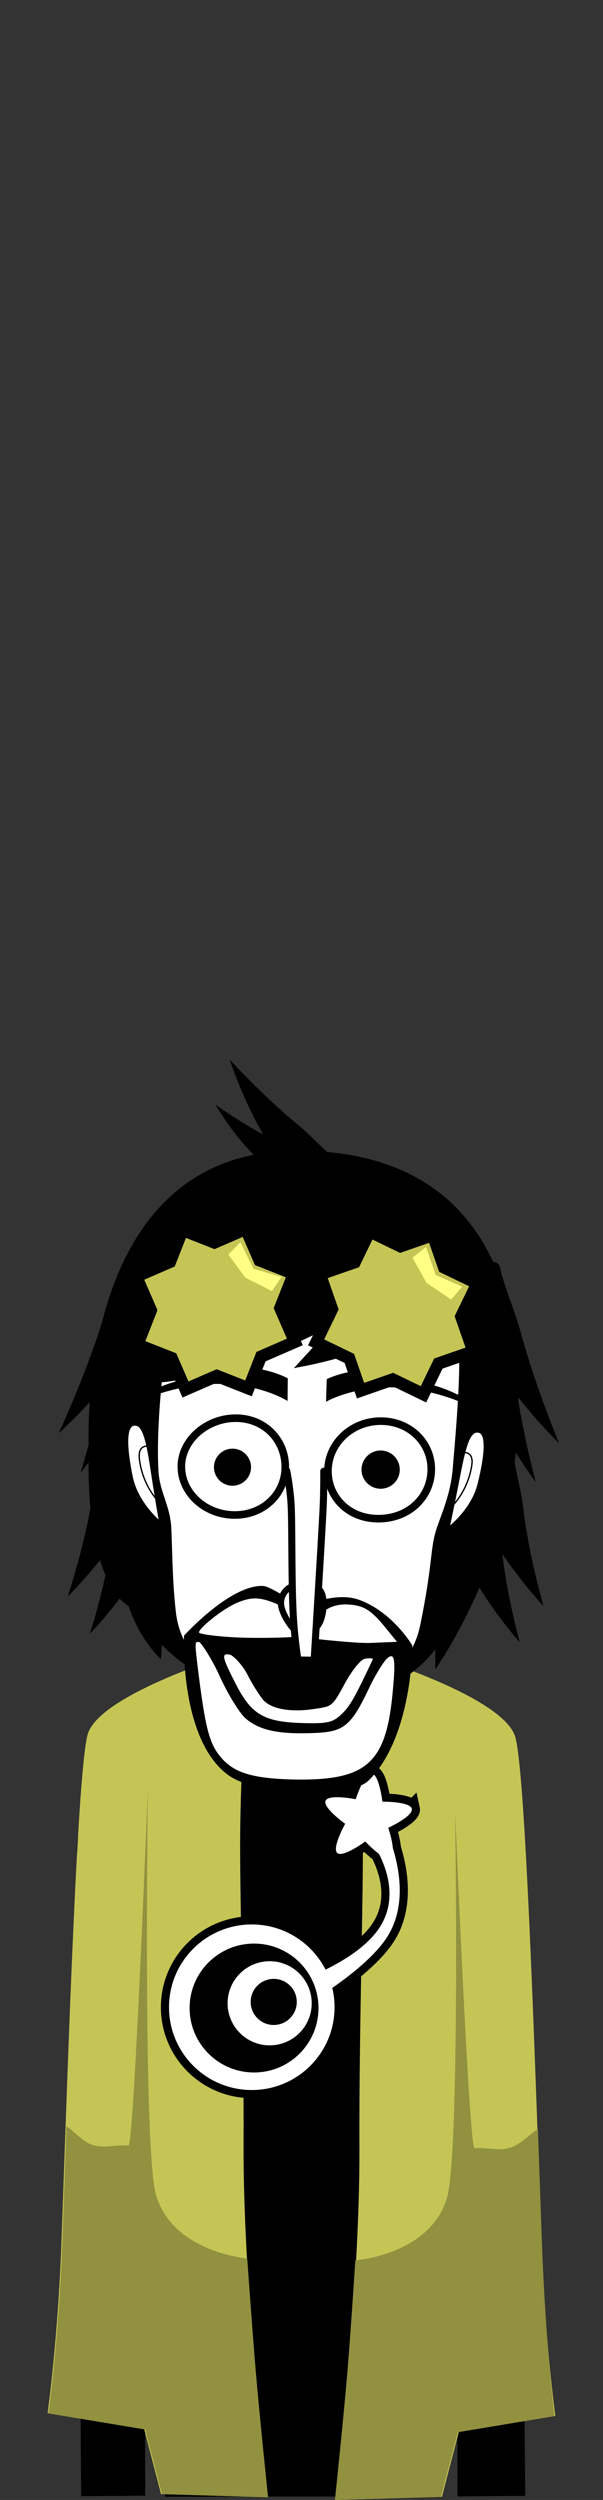 <svg viewBox="0,0,111.226,461.003" height="461.003" width="111.226" xmlns:xlink="http://www.w3.org/1999/xlink" xmlns="http://www.w3.org/2000/svg" version="1.1"><rect x="0" y="0" width="111.226" height="461.003" fill="#333333" stroke="none"/><g transform="translate(-264.387,147.844)"><g stroke-miterlimit="10"><g stroke-linecap="butt"><path stroke-width="2" stroke="none" fill="#000000" fill-opacity="0.01" d="M264.387,308.013v-256.027h111.226v256.027z"></path><path stroke-width="2" stroke="#000000" fill="#000000" d="M280.349,311.46c0,0 -0.635,-94.384 -0.793,-118.012c-0.055,-8.153 8.187,-36.761 40.202,-36.921c31.602,-0.158 39.857,29.487 39.849,36.897c-0.077,46.243 0.654,117.986 0.654,117.986l-10.497,0.096l-0.159,-114.843c0,0 0.075,-3.099 -2.816,-3.154c-3.434,-0.065 -2.945,3.116 -2.945,3.116l0.205,114.87l-48.214,0.072l-0.305,-115.233c0,0 0.279,-2.919 -2.886,-2.934c-3.111,-0.015 -2.816,2.909 -2.816,2.909l0.353,115.067z"></path><path stroke-width="0" stroke="none" fill="#c5c556" d="M273.167,297.159c0,0 1.906,-13.508 2.558,-31.675c1.271,-35.431 2.98,-88.583 4.942,-93.825c2.902,-7.749 29.5,-15.5 29.5,-15.5c0,0 -1.265,18.692 -1.465,32.791c-0.17,11.969 0.702,36.38 0.614,58.992c-0.1,25.777 4.351,64.716 4.351,64.716l-19.575,-0.577l-3.102,-11.952z"></path><path stroke-width="0" stroke="none" fill="#91913f" d="M273.333,297.159c0,0 1.906,-13.508 2.558,-31.675c0.237,-6.603 0.489,-13.822 0.755,-21.232c1.323,0.823 2.989,2.86 4.752,3.427c2.236,0.72 4.63,-0.112 6.684,0.141c1.011,0.124 3.585,-65.978 3.585,-65.978c0,0 -0.952,66.783 1.509,75.112c3.117,10.547 16.813,11.678 16.813,11.678c0,0 0.917,12.862 1.552,20.486c0.647,7.771 2.292,23.541 2.292,23.541l-19.575,-0.577l-3.102,-11.952z"></path><g stroke-width="0" stroke="none"><path fill="#c5c556" d="M349.011,300.629l-3.102,11.952l-19.575,0.577c0,0 4.451,-38.939 4.351,-64.716c-0.088,-22.612 0.784,-47.024 0.614,-58.992c-0.2,-14.099 -1.465,-32.791 -1.465,-32.791c0,0 26.598,7.751 29.5,15.5c1.963,5.242 3.671,58.395 4.942,93.825c0.652,18.167 2.558,31.675 2.558,31.675z"></path><path fill="#91913f" d="M348.844,300.629l-3.102,11.952l-19.575,0.577c0,0 1.646,-15.769 2.292,-23.541c0.634,-7.623 1.469,-20.653 1.469,-20.653c0,0 13.78,-0.964 16.896,-11.511c2.461,-8.329 1.509,-71.362 1.509,-71.362c0,0 2.574,62.353 3.585,62.228c2.054,-0.253 4.448,0.579 6.684,-0.141c1.763,-0.568 3.678,-2.604 5.002,-3.427c0.266,7.409 0.518,14.628 0.755,21.232c0.652,18.167 2.308,31.675 2.308,31.675z"></path></g><g stroke-width="3" stroke="#000000" fill="#ffffff"><path d="M313.475,219.481c0,0 15.648,-3.997 20.842,-11.759c5.194,-7.762 -1.836,-16.644 -1.836,-16.644l2.842,-2.049c0,0 5.764,11.335 0.746,19.875c-3.932,6.692 -16.251,13.528 -16.251,13.528z"></path><path d="M340.344,185.701c0.305,1.362 -4.339,3.507 -4.339,3.507c0,0 1.629,4.849 0.43,5.559c-1.199,0.711 -4.673,-3.041 -4.673,-3.041c0,0 -4.11,3.044 -5.156,2.126c-1.047,-0.921 1.448,-5.383 1.448,-5.383c0,0 -4.168,-2.966 -3.614,-4.248c0.551,-1.28 5.568,-0.284 5.568,-0.284c0,0 1.534,-4.882 2.922,-4.752c1.391,0.127 1.995,5.205 1.995,5.205c0,0 5.114,-0.047 5.419,1.311z"></path><path d="M295.562,222.298c0,-8.432 6.835,-15.267 15.267,-15.267c8.432,0 15.267,6.835 15.267,15.267c0,8.432 -6.835,15.267 -15.267,15.267c-8.432,0 -15.267,-6.835 -15.267,-15.267z"></path></g><g><path stroke-width="0" stroke="none" fill="#ffffff" d="M313.475,219.481c0,0 15.648,-3.997 20.842,-11.759c5.194,-7.762 -1.836,-16.644 -1.836,-16.644l2.842,-2.049c0,0 5.764,11.335 0.746,19.875c-3.932,6.692 -16.251,13.528 -16.251,13.528z"></path><path stroke-width="2.576" stroke="none" fill="#ffffff" d="M340.344,185.701c0.305,1.362 -4.339,3.507 -4.339,3.507c0,0 1.629,4.849 0.43,5.559c-1.199,0.711 -4.673,-3.041 -4.673,-3.041c0,0 -4.11,3.044 -5.156,2.126c-1.047,-0.921 1.448,-5.383 1.448,-5.383c0,0 -4.168,-2.966 -3.614,-4.248c0.551,-1.28 5.568,-0.284 5.568,-0.284c0,0 1.534,-4.882 2.922,-4.752c1.391,0.127 1.995,5.205 1.995,5.205c0,0 5.114,-0.047 5.419,1.311z"></path><path stroke-width="1" stroke="none" fill="#ffffff" d="M295.562,222.298c0,-8.432 6.835,-15.267 15.267,-15.267c8.432,0 15.267,6.835 15.267,15.267c0,8.432 -6.835,15.267 -15.267,15.267c-8.432,0 -15.267,-6.835 -15.267,-15.267z"></path><g stroke-width="1" stroke="#000000" fill="#000000"><path d="M299.862,222.445c0,-6.288 5.097,-11.385 11.385,-11.385c6.288,0 11.385,5.097 11.385,11.385c0,6.288 -5.097,11.385 -11.385,11.385c-6.288,0 -11.385,-5.097 -11.385,-11.385zM314.125,229.827c4.56,0 8.257,-3.697 8.257,-8.257c0,-4.56 -3.697,-8.257 -8.257,-8.257c-4.56,0 -8.257,3.697 -8.257,8.257c0,4.56 3.697,8.257 8.257,8.257z"></path><path d="M311.123,221.319c0,-2.073 1.68,-3.753 3.753,-3.753c2.073,0 3.753,1.68 3.753,3.753c0,2.073 -1.68,3.753 -3.753,3.753c-2.073,0 -3.753,-1.68 -3.753,-3.753z"></path></g></g></g><g stroke-linecap="butt" stroke-width="0" stroke="none" fill="#ff0000" fill-opacity="0"><path d="M276.726,-82.844v-65h72v65z"></path><path d=""></path></g><g stroke-linecap="butt" stroke-width="0" stroke="none" fill="#000000"><path d="M359.04,119.476c0.034,2.442 1.491,7.442 1.843,10.582c0.97,8.648 3.758,18.28 3.758,18.28c0,0 -16.599,-17.75 -13.383,-27.368c0.93,-2.781 7.749,-3.935 7.782,-1.494z"></path><path d="M355.461,129.027c0.027,2.198 1.276,6.697 1.577,9.523c0.827,7.783 3.217,16.451 3.217,16.451c0,0 -14.262,-15.963 -11.489,-24.623c0.802,-2.504 6.668,-3.548 6.695,-1.351z"></path><g><path d="M352.556,99.864c0.497,-2.674 5.137,-3.999 5.286,-1.679c0.149,2.319 1.412,7.023 1.817,9.996c1.115,8.186 3.534,17.248 3.534,17.248c0,0 -12.355,-16.315 -10.636,-25.564z"></path><path d="M350.402,89.257c0.195,-3.401 5.707,-6.072 6.253,-3.253c0.546,2.819 2.838,8.321 3.801,11.886c2.654,9.818 7.051,20.419 7.051,20.419c0,0 -17.779,-17.291 -17.105,-29.052z"></path></g></g><g stroke-linecap="butt" stroke-width="0" stroke="none" fill="#000000"><path d="M291.352,119.76c2.824,9.741 -14.478,26.806 -14.478,26.806c0,0 3.175,-9.512 4.493,-18.113c0.479,-3.123 2.137,-8.061 2.269,-10.499c0.132,-2.438 6.899,-1.01 7.716,1.807z"></path><path d="M286.826,127.641c0.116,-2.195 5.935,-0.914 6.635,1.62c2.421,8.765 -12.474,24.139 -12.474,24.139c0,0 2.738,-8.564 3.879,-16.307c0.414,-2.812 1.844,-7.257 1.96,-9.452z"></path><g><path d="M290.907,98.618c1.344,9.311 -11.66,25.114 -11.66,25.114c0,0 2.783,-8.957 4.227,-17.091c0.525,-2.954 1.976,-7.603 2.219,-9.914c0.243,-2.312 4.825,-0.801 5.214,1.892z"></path><path d="M293.487,88.107c0.199,11.779 -18.264,28.338 -18.264,28.338c0,0 4.822,-10.415 7.869,-20.118c1.107,-3.523 3.618,-8.928 4.278,-11.723c0.66,-2.795 6.059,0.097 6.117,3.503z"></path></g></g><path stroke-linecap="butt" stroke-width="1.5" stroke="none" fill="#000000" d="M319.543,64.335c44.645,0.279 40.535,44.647 40.24,51.93c-0.965,23.827 -15.101,43.726 -15.101,43.726l-0.017,-3.705c0,0 -7.281,10.873 -24.565,10.378c-16.298,-0.585 -25.851,-11.2 -25.851,-11.2l-0.17,2.652c0,0 -3.827,-3.371 -5.984,-9.83c0,0 -7.983,-3.393 -7.34,-29.035c0.021,-0.831 -2.851,-55.176 38.789,-54.915z"></path><path stroke-linecap="butt" stroke-width="1.5" stroke="#000000" fill="#ffffff" d="M292.869,123.492c-0.43,-7.303 0.681,-17.144 0.681,-17.144c0,0 3.411,0.028 13.975,-2.863c8.116,-2.22 20.735,-9.07 20.735,-9.07c0,0 -2.22,2.961 -3.497,4.39c-1.357,1.52 -4.084,4.481 -4.084,4.481c0,0 7.87,-1.509 14.767,-4.432c8.638,-3.362 10.713,-5.838 13.041,-4.33c2.748,1.779 0.562,23.199 0.138,28.749c-0.536,5.66 -2.725,9.447 -3.403,12.454c-0.678,3.008 -0.533,6.127 -2.53,15.992c-1.246,6.156 -4.341,8.839 -10.313,14.455c-5.972,5.617 -9.239,9.068 -13.199,9.057c-3.811,-0.011 -8.831,-5.28 -13.723,-10.662c-5.209,-5.731 -8.702,-8.655 -9.408,-15.333c-0.636,-6.014 -0.576,-9.922 -0.815,-15.268c-0.174,-3.907 -2.131,-6.489 -2.365,-10.478z"></path><path stroke-linecap="butt" stroke-width="1.5" stroke="none" fill="#000000" d="M340.79,106.61c0,0 1.518,0.349 4.233,1.196c2.48,0.774 4.413,1.834 4.413,1.834l0.171,1.174c0,0 -7.185,-3.276 -15.063,-2.775c-6.299,0.4 -10.018,2.611 -10.018,2.611l0.13,-4.175c0,0 3.161,-1.641 7.9,-1.696c4.906,-0.058 8.077,0.755 8.077,0.755z"></path><path stroke-linecap="butt" stroke-width="1.5" stroke="none" fill="#000000" d="M301.544,104.743c0,0 3.201,-0.683 8.101,-0.428c4.732,0.247 7.825,2.014 7.825,2.014l-0.039,4.177c0,0 -3.627,-2.359 -9.904,-3.013c-7.851,-0.818 -15.163,2.165 -15.163,2.165l0.219,-1.166c0,0 1.975,-0.981 4.484,-1.654c2.747,-0.737 4.277,-1.024 4.277,-1.024z"></path><path stroke-linecap="butt" stroke-width="1" stroke="#000000" fill="#ffffff" d="M294.364,133.647c0,0 -4.86,-3.616 -5.982,-9.098c-1.18,-5.768 -1.264,-9.76 0.682,-9.98c1.946,-0.22 2.655,2.431 3.563,8.429c0.908,5.998 1.737,10.649 1.737,10.649z"></path><path stroke-linecap="round" stroke-width="0.25" stroke="#000000" fill="none" d="M294.241,129.696c0,0 -3.504,-2.995 -4.147,-8.536c-0.358,-3.091 2.202,-2.236 2.202,-2.236"></path><path stroke-linecap="butt" stroke-width="1" stroke="#000000" fill="#ffffff" d="M348.8,124.133c1.15,-5.957 1.965,-8.577 3.901,-8.279c1.936,0.298 1.69,4.284 0.278,10c-1.342,5.432 -6.344,8.849 -6.344,8.849c0,0 1.015,-4.613 2.165,-10.57z"></path><path stroke-linecap="round" stroke-width="0.25" stroke="#000000" fill="none" d="M349.295,120.075c0,0 2.593,-0.751 2.11,2.323c-0.866,5.511 -4.488,8.362 -4.488,8.362"></path><path stroke-linecap="butt" stroke-width="0" stroke="none" fill="#000000" d="M322.235,70.796c-8.809,-2.75 -15.485,-23.264 -15.485,-23.264c0,0 6.267,6.871 12.545,11.989c2.28,1.858 5.529,5.432 7.404,6.713c1.875,1.28 -1.917,5.358 -4.464,4.563z"></path><path stroke-linecap="butt" stroke-width="0" stroke="none" fill="#000000" d="M317.428,68.781c-6.099,-0.549 -13.305,-12.917 -13.305,-12.917c0,0 5.028,3.577 9.818,6.016c1.739,0.886 4.348,2.748 5.743,3.315c1.395,0.568 -0.492,3.744 -2.255,3.585z"></path><path stroke-linecap="butt" stroke-width="1.4" stroke="#000000" fill="#ffffff" d="M297.845,122.33c0.17,-4.889 5.018,-8.837 10.388,-8.65c5.37,0.186 8.94,4.43 8.77,9.319c-0.17,4.889 -4.3,8.709 -9.671,8.523c-5.37,-0.186 -9.657,-4.303 -9.487,-9.192z"></path><path stroke-linecap="butt" stroke-width="1.5" stroke="none" fill="#000000" d="M303.854,122.593c0.066,-1.888 1.649,-3.365 3.537,-3.299c1.888,0.066 3.365,1.649 3.299,3.537c-0.066,1.888 -1.649,3.365 -3.537,3.299c-1.888,-0.066 -3.365,-1.649 -3.299,-3.537z"></path><path stroke-linecap="butt" stroke-width="1.4" stroke="#000000" fill="#ffffff" d="M324.896,122.878c0.302,-4.883 4.631,-8.767 9.947,-8.659c5.317,0.107 9.193,4.153 9.094,9.044c-0.099,4.891 -4.068,8.991 -9.882,8.944c-5.53,-0.044 -9.474,-4.229 -9.159,-9.329z"></path><path stroke-linecap="butt" stroke-width="1.5" stroke="none" fill="#000000" d="M331.071,123.088c0.039,-1.948 1.651,-3.496 3.599,-3.456c1.948,0.039 3.496,1.651 3.456,3.599c-0.039,1.948 -1.651,3.496 -3.599,3.456c-1.948,-0.039 -3.496,-1.651 -3.456,-3.599z"></path><g stroke-linecap="butt" stroke="none"><path stroke-width="0" fill="#000000" d="M340.447,155.602c0,0 0.052,16.851 -8.076,24.896c-2.257,2.234 -9.537,2.306 -13.872,2.109c-4.152,-0.189 -9.409,-1.204 -12.035,-3.136c-9.043,-6.651 -8.132,-25.7 -8.132,-25.7c0,0 8.508,-9.415 14.577,-9.159c1.508,0.064 7.062,3.925 7.062,3.925c0,0 6.114,-3 10.6,-1.388c6.285,2.259 9.877,8.452 9.877,8.452z"></path><path stroke-width="0.5" fill="#ffffff" d="M308.024,147.75c2.67,-1.13 4.138,-1.086 6.83,-0.059c1.916,0.736 7.577,3.974 7.539,5.834c-0.009,0.423 -6.912,0.752 -12.465,0.64c-4.707,-0.095 -8.844,-0.645 -8.837,-0.983c0.017,-0.845 4.349,-4.3 6.933,-5.432z"></path><path stroke-width="0.5" fill="#ffffff" d="M335.056,151.778l2.561,3.138l-5.075,0.21c-2.714,0.093 -12.523,-0.992 -13.647,-1.205c-1.836,-0.397 -0.184,-0.074 1.058,-1.093c3.323,-2.726 4.705,-5.205 9.188,-4.755c2.447,0.24 3.712,1.103 5.916,3.706z"></path><path stroke-width="0.5" fill="#ffffff" d="M310.059,161.021c0.876,1.751 2.156,3.695 2.811,4.533c1.483,1.764 5.127,2.41 9.502,1.737c3.265,-0.484 3.298,-0.383 5.62,-4.691c1.375,-2.531 2.956,-4.426 3.697,-4.559c0.653,-0.114 1.64,-0.192 1.437,0.163c-3.129,6.639 -4.157,8.592 -5.705,10.02c-1.637,1.553 -2.508,1.826 -7.539,1.661c-7.004,-0.226 -9.255,-1.732 -12.113,-7.414c-2.485,-4.829 -2.574,-5.542 -0.932,-5.171c0.583,0.16 2.325,1.906 3.222,3.722z"></path><path stroke-width="0.5" fill="#ffffff" d="M305.001,161.448c1.58,3.415 3.66,6.706 4.641,7.55c2.538,2.208 5.972,2.92 11.747,2.762c6.209,-0.149 7.509,-0.85 10.953,-8.054c1.248,-2.681 2.844,-5.212 3.462,-5.749c1.081,-0.887 1.648,-0.67 1.12,5.049c-1.135,14.313 -4.573,17.577 -18.607,17.294c-7.46,-0.214 -10.773,-1.252 -13.168,-4.07c-2.014,-2.324 -2.776,-5.062 -3.924,-13.733c-1.031,-8.056 -0.936,-7.567 -0.133,-7.551c0.325,0.007 2.394,3.089 3.909,6.502z"></path></g><g stroke-linecap="butt" stroke-width="0" stroke="none"><path fill="#000000" d="M317.243,95.699l0.104,-5.171c0,0 2.666,-0.396 3.867,-0.372c1.054,0.021 3.552,0.522 3.552,0.522l-0.104,5.171c0,0 -2.551,-0.501 -3.662,-0.524c-1.161,-0.023 -3.757,0.374 -3.757,0.374z"></path><g><path fill="#000000" d="M288.314,100.771l9.163,-23.26l22.516,8.87l-9.163,23.26z"></path><path fill="#000000" d="M298.041,109.864l-9.968,-22.927l22.193,-9.649l9.968,22.927z"></path><path fill="#c5c556" d="M291.194,99.463l7.497,-19.031l18.422,7.257l-7.497,19.031z"></path><path fill="#c5c556" d="M299.153,106.903l-8.156,-18.758l18.158,-7.895l8.156,18.758z"></path></g><g><path fill="#000000" d="M330.228,110.033l-8.217,-23.611l22.856,-7.954l8.217,23.611z"></path><path fill="#000000" d="M321.212,100.235l10.886,-22.506l21.785,10.537l-10.886,22.506z"></path><path fill="#c5c556" d="M331.558,107.164l-6.723,-19.318l18.7,-6.508l6.723,19.318z"></path><path fill="#c5c556" d="M324.182,99.147l8.906,-18.414l17.824,8.621l-8.906,18.414z"></path></g><path fill="#ffff85" d="M306.497,83.494l2.223,-2.265l2.429,4.902l5.142,1.5l-1.73,2.609l-4.916,-2.478z"></path><path fill="#ffff85" d="M340.472,84.068l2.494,-1.963l1.783,5.172l4.909,2.145l-2.049,2.366l-4.56,-3.085z"></path></g><path stroke-linecap="butt" stroke-width="1.15" stroke="#000000" fill="#ffffff" d="M319.901,153.471c-1.034,-0.021 -3.472,-3.331 -3.678,-5.439c-0.184,-1.886 1.392,-3.801 3.863,-3.751c2.471,0.05 4.191,0.576 3.945,4.269c-0.209,3.135 -1.659,4.971 -4.13,4.921z"></path><path stroke-linecap="round" stroke-width="1.3" stroke="#000000" fill="#ffffff" d="M324.11,123.456c0,0 0.022,3.971 -0.138,7.125c-0.318,6.246 -1.642,27.733 -1.642,27.733l-2.981,-0.052c0,0 -0.719,-4.188 -0.931,-9.521c-0.288,-7.218 -0.12,-16.299 -0.367,-19.644c-0.234,-3.17 -0.78,-5.731 -0.78,-5.731"></path></g></g></svg><!--rotationCenter:55.61315000000002:327.84377499999994-->